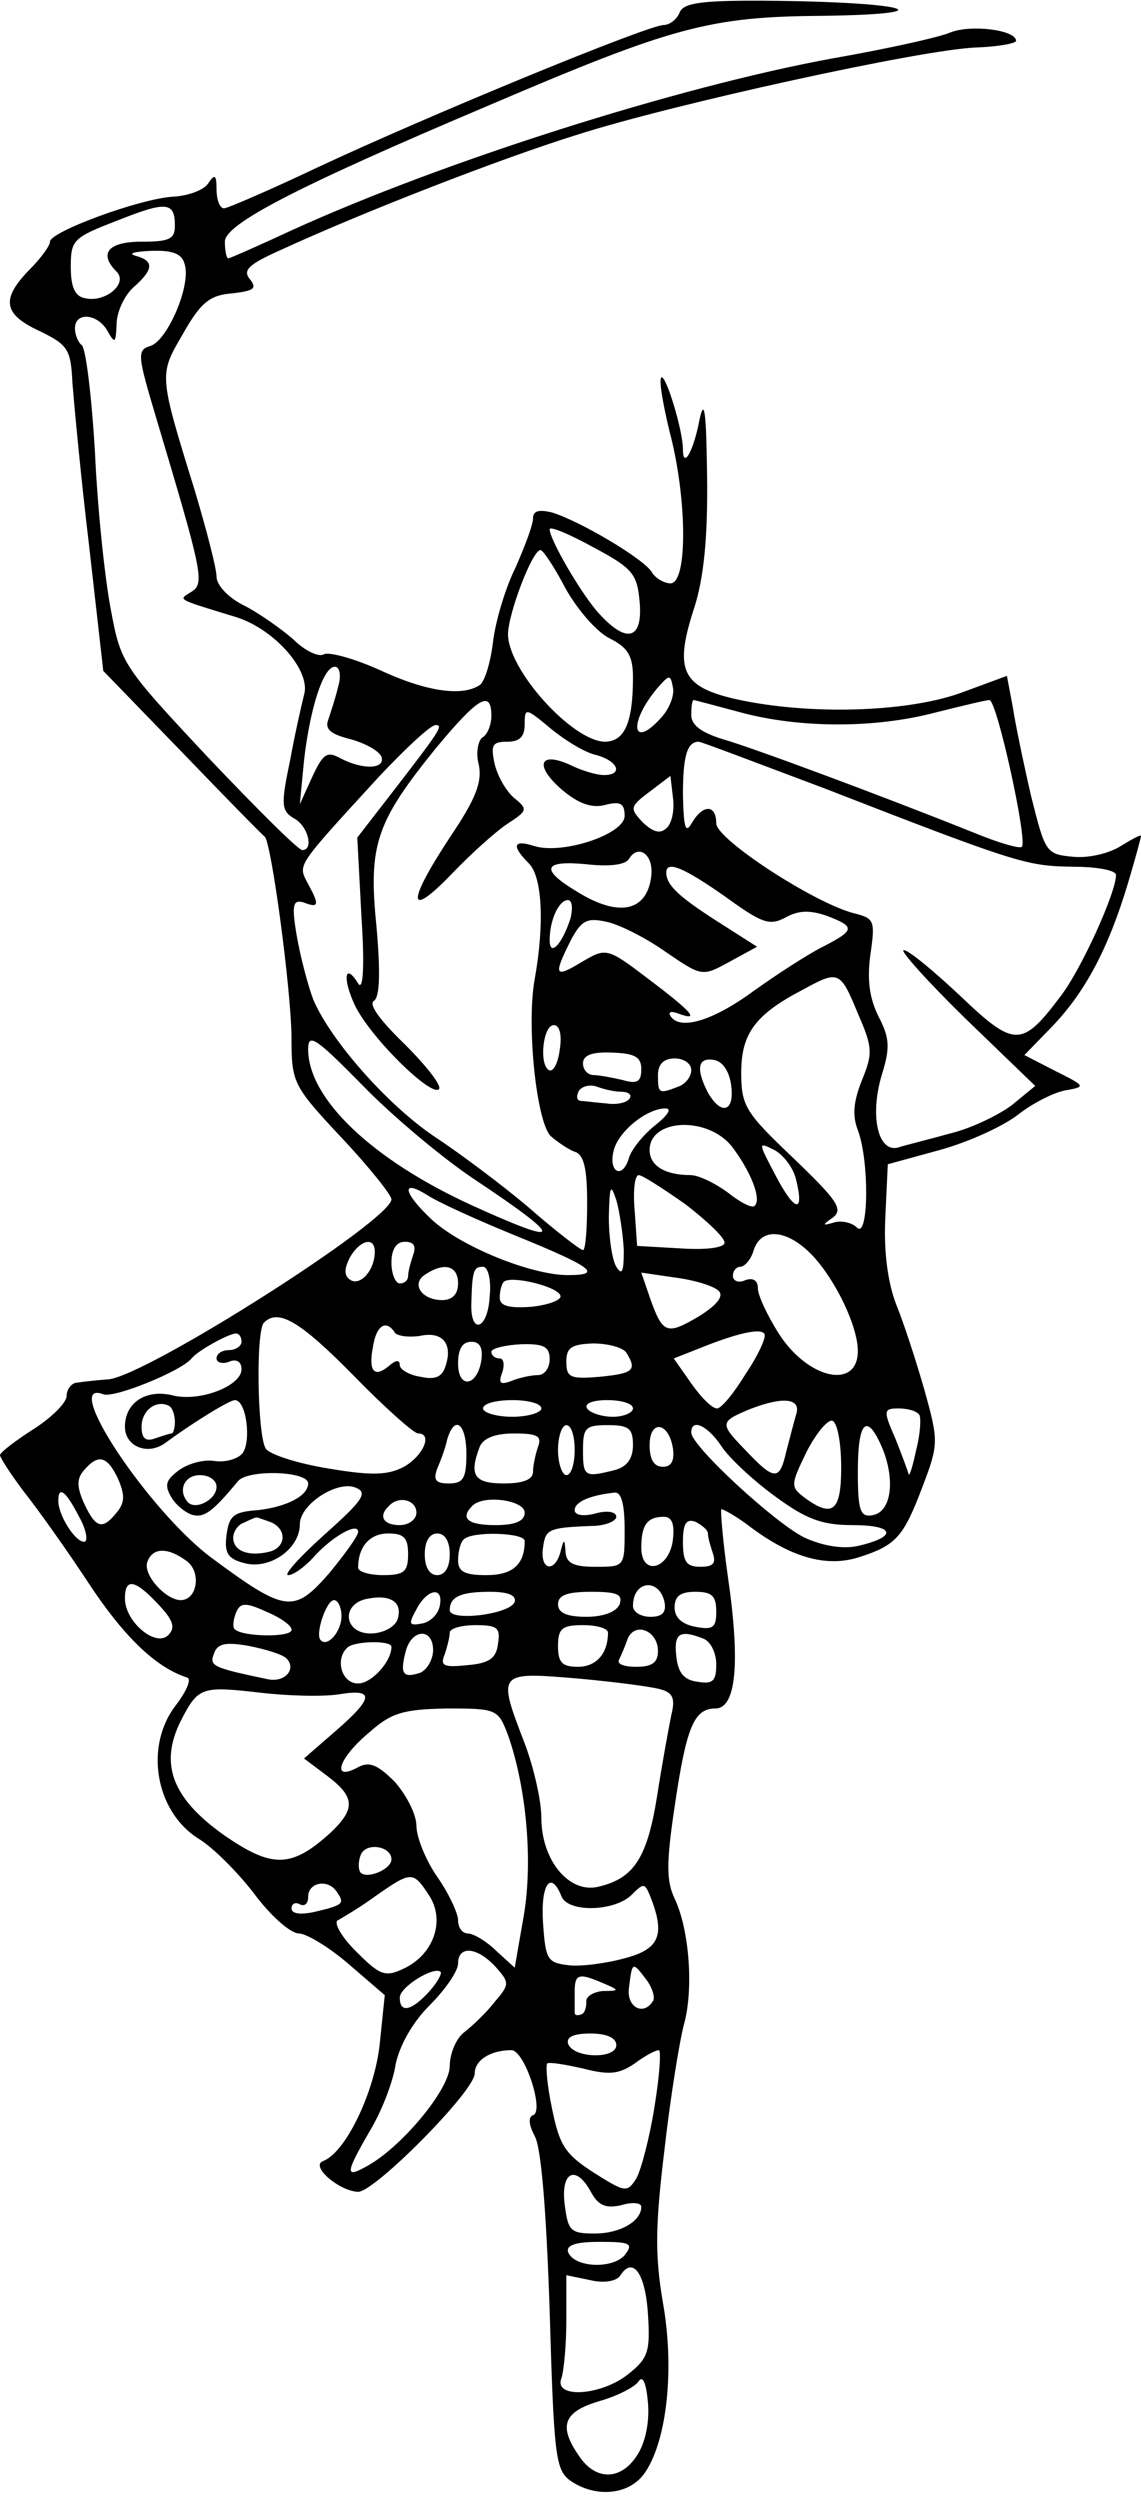 <?xml version="1.0" standalone="no"?>
<!DOCTYPE svg PUBLIC "-//W3C//DTD SVG 20010904//EN"
 "http://www.w3.org/TR/2001/REC-SVG-20010904/DTD/svg10.dtd">
<svg version="1.0" xmlns="http://www.w3.org/2000/svg"
 width="137pt" height="300pt" viewBox="0 0 137 300"
 preserveAspectRatio="xMidYMid meet">
<g transform="translate(0,300) scale(0.1,-0.1)"
fill="#000000" stroke="none">
<path d="M816 2985 c-3 -8 -12 -15 -19 -15 -19 0 -286 -110 -416 -171 -57 -27
-108 -49 -112 -49 -5 0 -9 10 -9 23 0 17 -2 19 -10 7 -5 -8 -24 -15 -42 -16
-39 -2 -148 -42 -148 -54 0 -5 -11 -20 -25 -34 -34 -35 -31 -53 12 -73 35 -17
38 -22 40 -63 2 -25 10 -112 20 -195 l17 -150 94 -97 c52 -54 97 -100 100
-102 8 -9 31 -179 32 -239 0 -56 1 -59 60 -122 33 -35 60 -69 60 -74 0 -25
-291 -210 -339 -216 -14 -1 -32 -3 -38 -4 -7 0 -13 -8 -13 -16 0 -8 -18 -26
-40 -40 -22 -14 -40 -28 -40 -31 0 -3 13 -23 28 -43 16 -20 51 -69 78 -110 42
-64 81 -102 119 -114 5 -2 -1 -16 -13 -32 -39 -49 -26 -128 26 -161 17 -10 47
-40 67 -66 20 -27 44 -48 54 -48 9 0 37 -17 60 -37 l43 -37 -6 -58 c-6 -58
-41 -131 -68 -141 -16 -6 19 -36 42 -37 20 0 140 121 140 142 0 16 19 28 44
28 16 0 40 -74 26 -78 -6 -2 -5 -12 2 -25 8 -14 14 -91 18 -210 5 -172 7 -190
24 -203 31 -22 73 -18 91 10 26 39 35 124 21 203 -10 58 -9 94 2 185 7 62 18
129 23 148 12 42 7 114 -11 152 -10 21 -10 43 0 110 14 95 23 118 49 118 25 0
30 55 15 158 -6 42 -9 79 -8 81 1 1 18 -8 36 -22 50 -37 92 -48 131 -35 43 14
52 24 75 85 19 50 19 54 2 115 -10 35 -25 81 -34 103 -10 26 -15 63 -13 104
l3 64 62 17 c33 9 76 28 95 43 18 14 44 27 58 29 23 4 22 5 -14 23 l-37 19 34
35 c40 42 67 94 90 170 9 30 16 56 16 58 0 2 -11 -4 -24 -12 -14 -9 -39 -15
-58 -13 -32 3 -33 5 -50 73 -9 39 -19 87 -22 107 l-7 37 -57 -21 c-66 -23
-182 -26 -268 -7 -66 15 -75 35 -50 111 11 35 16 83 15 157 -1 75 -3 95 -9 68
-7 -38 -20 -61 -20 -36 0 23 -21 91 -26 86 -3 -3 2 -32 10 -65 21 -79 22 -182
1 -182 -7 0 -18 6 -22 13 -9 16 -87 62 -120 72 -16 4 -23 2 -23 -7 0 -8 -10
-34 -21 -59 -12 -24 -24 -64 -27 -89 -3 -25 -10 -48 -16 -52 -21 -14 -64 -8
-120 18 -31 14 -61 22 -67 19 -6 -4 -23 4 -37 18 -15 13 -42 32 -60 41 -18 9
-32 24 -32 34 0 10 -12 56 -26 103 -44 142 -43 139 -14 189 21 37 32 46 59 48
26 3 30 6 21 17 -9 11 -1 18 37 35 100 46 265 110 355 138 115 37 417 103 480
105 27 1 48 5 48 8 0 13 -54 20 -79 10 -14 -6 -78 -20 -141 -31 -186 -34 -469
-124 -649 -206 -41 -19 -75 -34 -77 -34 -2 0 -4 9 -4 20 0 21 84 65 318 164
220 94 264 106 399 107 149 2 105 16 -53 18 -91 1 -113 -2 -118 -14z m-606
-256 c0 -16 -7 -19 -40 -19 -40 0 -52 -14 -30 -36 14 -14 -13 -37 -37 -32 -13
2 -18 13 -18 38 0 32 3 35 55 55 60 24 70 23 70 -6z m12 -47 c7 -26 -21 -90
-41 -97 -17 -5 -16 -11 7 -88 55 -184 58 -197 42 -207 -16 -10 -20 -8 52 -30
47 -14 92 -65 83 -94 -3 -12 -11 -47 -17 -80 -11 -52 -10 -59 5 -68 17 -9 24
-38 10 -38 -5 0 -55 50 -113 111 -103 110 -105 113 -117 178 -7 36 -16 121
-19 189 -4 67 -11 125 -16 128 -4 3 -8 12 -8 20 0 20 27 18 39 -3 9 -16 10
-15 11 8 0 14 9 34 20 44 25 22 25 32 3 38 -10 3 -2 5 18 6 28 1 38 -4 41 -17z
m546 -404 c4 -45 -15 -51 -48 -15 -20 21 -60 89 -60 102 0 4 24 -6 53 -22 47
-25 52 -32 55 -65z m-89 16 c14 -25 37 -52 53 -60 22 -11 28 -21 28 -47 0 -54
-10 -77 -34 -77 -39 1 -116 86 -116 129 0 24 29 101 39 101 3 0 17 -21 30 -46z
m-273 -118 c-3 -13 -9 -31 -12 -40 -4 -11 3 -17 27 -23 18 -5 34 -14 37 -21 5
-15 -22 -16 -49 -2 -16 9 -21 6 -34 -22 l-15 -33 5 52 c7 62 23 113 37 113 6
0 8 -11 4 -24z m388 -37 c-35 -39 -40 -7 -5 35 15 17 16 17 19 1 2 -9 -4 -25
-14 -36z m-204 2 c0 -11 -5 -23 -11 -26 -5 -4 -8 -19 -4 -33 4 -21 -4 -41 -35
-87 -52 -79 -51 -99 3 -43 23 24 53 51 67 60 23 15 24 17 8 30 -9 7 -20 25
-24 41 -5 23 -3 27 15 27 15 0 21 6 21 21 0 20 1 20 31 -5 17 -14 41 -29 55
-32 26 -7 33 -24 9 -24 -8 0 -26 5 -40 12 -37 17 -44 0 -11 -29 20 -17 36 -23
52 -19 19 5 24 2 24 -13 0 -22 -75 -47 -109 -36 -25 8 -27 0 -6 -21 16 -16 19
-72 7 -139 -10 -55 2 -170 19 -188 8 -7 21 -16 29 -19 11 -3 15 -20 15 -61 0
-32 -2 -57 -5 -57 -3 0 -33 23 -65 51 -33 28 -83 65 -110 83 -57 37 -128 117
-149 167 -7 19 -16 54 -20 78 -6 36 -4 42 9 38 18 -7 19 -3 4 24 -11 22 -14
18 86 127 32 34 62 62 68 62 10 0 5 -7 -56 -86 l-38 -49 5 -95 c4 -60 2 -90
-4 -80 -16 26 -19 6 -4 -26 18 -38 91 -110 101 -101 4 4 -15 28 -41 54 -29 28
-44 48 -37 52 7 5 8 33 3 90 -10 98 0 125 72 214 50 60 66 70 66 38z m300 4
c71 -19 161 -19 233 0 32 8 61 15 65 15 9 0 46 -169 39 -176 -2 -3 -29 5 -58
17 -115 46 -266 102 -301 112 -26 8 -38 17 -38 29 0 10 1 18 3 18 1 0 27 -7
57 -15z m100 -91 c234 -91 243 -93 298 -94 28 0 52 -4 52 -10 0 -21 -42 -114
-67 -146 -46 -61 -55 -61 -120 1 -32 30 -62 55 -68 55 -5 0 28 -37 74 -82 l84
-81 -28 -23 c-16 -12 -49 -28 -74 -34 -25 -7 -54 -14 -63 -17 -24 -6 -34 39
-19 88 10 32 9 44 -4 69 -11 22 -14 44 -10 74 6 41 5 44 -19 50 -48 12 -166
89 -166 108 0 23 -16 23 -29 1 -8 -14 -10 -7 -11 33 0 47 5 64 19 64 3 0 71
-26 151 -56z m-189 -47 c-8 -8 -16 -6 -29 6 -16 17 -16 19 8 37 l25 19 3 -26
c2 -14 -1 -30 -7 -36z m-19 -58 c-5 -43 -39 -50 -89 -19 -45 27 -41 38 11 33
27 -3 46 -1 51 6 11 19 30 6 27 -20z m89 -25 c44 -32 53 -35 72 -25 16 9 30 9
50 2 34 -13 34 -17 -5 -37 -18 -9 -55 -33 -83 -53 -49 -36 -89 -48 -100 -30
-3 5 1 6 9 3 27 -10 18 1 -35 41 -50 38 -51 38 -80 21 -33 -20 -35 -17 -14 25
13 25 20 28 43 23 15 -3 47 -19 71 -36 44 -30 44 -30 77 -12 l33 18 -47 30
c-47 30 -62 44 -62 59 0 15 21 6 71 -29z m-186 -26 c-10 -31 -25 -47 -25 -26
0 24 11 48 22 48 5 0 6 -10 3 -22z m345 -114 c18 -41 18 -48 5 -80 -10 -25
-12 -42 -5 -60 14 -37 13 -131 -1 -117 -6 6 -19 9 -28 6 -14 -4 -14 -3 -1 6
13 10 5 21 -47 71 -58 55 -63 63 -63 103 0 47 17 70 75 100 42 23 44 22 65
-29z m-358 -44 c-2 -16 -8 -27 -13 -24 -12 7 -7 54 6 54 7 0 10 -12 7 -30z
m-101 -156 c108 -72 107 -81 -5 -30 -120 55 -196 128 -196 187 0 20 9 14 66
-44 36 -37 97 -88 135 -113z m199 133 c0 -15 -5 -18 -22 -13 -13 3 -29 6 -35
6 -7 0 -13 6 -13 14 0 10 11 14 35 13 27 -1 35 -5 35 -20z m60 -1 c0 -8 -7
-17 -16 -20 -23 -9 -24 -8 -24 14 0 13 7 20 20 20 11 0 20 -6 20 -14z m48 -19
c4 -31 -12 -36 -28 -8 -15 29 -12 43 8 39 10 -2 18 -14 20 -31z m-132 -7 c9 0
13 -4 10 -8 -3 -5 -15 -8 -28 -6 -13 1 -27 3 -31 3 -5 1 -5 6 -2 12 4 6 14 8
22 5 8 -3 21 -6 29 -6z m41 -40 c-14 -11 -29 -29 -32 -40 -8 -26 -25 -16 -18
10 6 23 40 50 62 50 8 0 3 -8 -12 -20z m92 -26 c22 -29 36 -63 27 -71 -3 -3
-17 4 -32 16 -15 11 -35 21 -45 21 -30 0 -49 11 -49 30 0 38 70 41 99 4z m77
-40 c10 -41 -2 -38 -25 6 -21 40 -21 40 -1 30 11 -6 23 -22 26 -36z m-133 -29
c26 -20 47 -40 47 -46 0 -6 -21 -9 -52 -7 l-53 3 -3 43 c-2 23 0 42 5 42 4 0
29 -16 56 -35z m-208 -36 c96 -39 110 -49 67 -49 -45 0 -130 35 -164 67 -34
32 -37 49 -5 29 12 -8 58 -29 102 -47z m134 -19 c0 -26 -2 -31 -9 -20 -5 8 -9
35 -9 60 1 37 2 41 9 20 4 -14 8 -41 9 -60z m227 -7 c28 -30 54 -85 54 -114 0
-47 -60 -34 -95 21 -14 22 -25 46 -25 54 0 10 -6 13 -15 10 -8 -4 -15 -1 -15
5 0 6 4 11 9 11 5 0 13 9 16 20 9 28 41 25 71 -7z m-526 5 c0 -22 -17 -41 -29
-34 -8 5 -8 13 -1 27 12 21 30 26 30 7z m46 -4 c-3 -9 -6 -20 -6 -25 0 -5 -4
-9 -10 -9 -5 0 -10 11 -10 25 0 16 6 25 16 25 11 0 14 -5 10 -16z m54 -34 c0
-13 -7 -20 -19 -20 -25 0 -38 20 -20 31 23 15 39 10 39 -11z m38 -15 c-2 -41
-24 -48 -22 -7 1 38 3 42 14 42 6 0 10 -16 8 -35z m85 0 c1 -5 -15 -11 -35
-13 -27 -2 -38 1 -38 11 0 7 2 16 5 19 9 8 66 -6 68 -17z m190 6 c6 -6 -1 -16
-23 -30 -39 -23 -44 -22 -59 20 l-11 32 41 -6 c23 -3 46 -10 52 -16z m-439
-101 c38 -39 73 -70 78 -70 18 0 6 -27 -17 -40 -19 -10 -38 -11 -91 -2 -37 6
-71 17 -75 24 -10 16 -12 142 -2 151 17 17 43 2 107 -63z m50 51 c3 -4 16 -6
30 -4 27 6 40 -9 31 -36 -4 -13 -12 -17 -30 -13 -14 2 -25 9 -25 14 0 7 -5 6
-13 -1 -18 -15 -25 -6 -19 24 4 25 16 32 26 16z m421 -50 c-14 -23 -29 -41
-34 -41 -6 0 -19 13 -31 30 l-21 30 28 11 c49 20 78 26 81 18 2 -4 -8 -26 -23
-48z m-605 39 c0 -5 -7 -10 -15 -10 -8 0 -15 -4 -15 -10 0 -5 7 -7 15 -4 9 4
15 0 15 -9 0 -20 -51 -40 -84 -31 -31 7 -56 -9 -56 -38 0 -24 28 -35 49 -19
37 27 77 51 83 51 14 0 20 -50 9 -64 -6 -7 -21 -11 -34 -9 -12 2 -31 -3 -42
-11 -16 -12 -18 -18 -9 -33 6 -10 18 -19 26 -21 14 -3 24 5 54 41 12 14 84 12
84 -3 0 -15 -26 -28 -60 -32 -30 -2 -35 -7 -38 -30 -3 -22 2 -29 23 -34 30 -7
65 18 65 47 0 24 45 53 67 44 15 -6 9 -15 -37 -56 -30 -27 -50 -49 -44 -49 6
0 19 9 30 21 22 25 54 43 54 31 0 -5 -16 -27 -35 -50 -42 -48 -52 -47 -140 18
-76 56 -183 217 -131 197 13 -5 94 28 106 43 7 9 43 29 53 30 4 0 7 -4 7 -10z
m288 -22 c-5 -32 -28 -35 -28 -4 0 17 5 26 16 26 10 0 14 -7 12 -22z m82 1 c0
-10 -6 -19 -14 -19 -8 0 -22 -3 -32 -7 -13 -5 -16 -3 -11 10 3 9 2 17 -3 17
-6 0 -10 4 -10 8 0 4 16 8 35 9 28 1 35 -3 35 -18z m92 8 c13 -21 9 -25 -32
-29 -35 -3 -40 -1 -40 18 0 17 6 21 32 22 18 0 36 -5 40 -11z m-542 -83 c0 -8
-2 -14 -4 -14 -2 0 -11 -3 -20 -6 -11 -4 -16 0 -16 14 0 20 18 33 33 25 4 -2
7 -11 7 -19z m440 16 c0 -5 -16 -10 -35 -10 -19 0 -35 5 -35 10 0 6 16 10 35
10 19 0 35 -4 35 -10z m110 0 c0 -5 -11 -10 -24 -10 -14 0 -28 5 -31 10 -4 6
7 10 24 10 17 0 31 -4 31 -10z m196 -7 c-3 -10 -8 -30 -12 -45 -8 -35 -14 -35
-49 2 -31 32 -31 34 5 49 41 16 62 13 56 -6z m148 -1 c2 -4 1 -23 -4 -42 -4
-19 -8 -32 -9 -29 -1 4 -8 23 -16 43 -15 34 -14 36 4 36 11 0 22 -3 25 -8z
m-94 -63 c0 -52 -10 -61 -44 -36 -17 13 -17 15 3 56 12 23 26 39 31 36 6 -4
10 -28 10 -56z m-450 16 c0 -29 -4 -35 -21 -35 -16 0 -19 4 -14 18 4 9 10 25
12 35 9 30 23 19 23 -18z m130 5 c0 -16 -4 -30 -10 -30 -5 0 -10 14 -10 30 0
17 5 30 10 30 6 0 10 -13 10 -30z m70 6 c0 -16 -7 -26 -22 -30 -36 -9 -38 -8
-38 24 0 27 3 30 30 30 25 0 30 -4 30 -24z m48 -4 c2 -15 -2 -22 -12 -22 -11
0 -16 9 -16 26 0 31 23 28 28 -4z m58 3 c9 -14 38 -41 64 -60 38 -28 57 -35
94 -35 51 0 54 -14 6 -25 -18 -4 -42 0 -64 10 -35 17 -136 110 -136 126 0 18
20 8 36 -16z m194 -4 c15 -38 10 -75 -12 -79 -15 -3 -18 5 -18 52 0 62 11 72
30 27z m-414 3 c-3 -9 -6 -22 -6 -30 0 -9 -11 -14 -35 -14 -36 0 -42 10 -29
44 4 10 18 16 41 16 28 0 34 -3 29 -16z m-504 -39 c8 -19 8 -28 -2 -40 -17
-21 -25 -19 -39 11 -9 20 -9 30 0 40 17 20 28 17 41 -11z m118 -9 c0 -15 -24
-28 -34 -19 -13 14 -5 33 14 33 11 0 20 -6 20 -14z m-165 -36 c9 -16 11 -30 6
-30 -11 0 -31 32 -31 49 0 19 9 12 25 -19z m655 -15 c0 -45 0 -45 -35 -45 -26
0 -35 4 -36 18 -1 16 -2 16 -6 0 -7 -26 -25 -22 -21 5 3 22 6 24 58 26 17 0
30 6 30 11 0 6 -11 8 -25 4 -15 -4 -25 -2 -25 4 0 10 19 18 48 21 8 1 12 -14
12 -44z m-250 20 c0 -8 -9 -15 -20 -15 -20 0 -26 11 -13 23 12 13 33 7 33 -8z
m130 0 c0 -10 -11 -15 -35 -15 -33 0 -43 8 -28 23 13 14 63 7 63 -8z m-306
-11 c21 -8 20 -31 -1 -36 -25 -6 -43 1 -43 17 0 7 6 16 13 18 6 3 13 6 14 6 1
1 8 -2 17 -5z m484 -21 c-4 -36 -38 -45 -38 -10 0 27 7 37 27 37 10 0 13 -9
11 -27z m42 7 c0 -5 3 -15 6 -24 4 -12 0 -16 -15 -16 -17 0 -21 6 -21 30 0 22
4 28 15 24 8 -4 15 -10 15 -14z m-360 -25 c0 -21 -5 -25 -30 -25 -16 0 -30 4
-30 9 0 25 14 41 36 41 19 0 24 -5 24 -25z m50 0 c0 -16 -6 -25 -15 -25 -9 0
-15 9 -15 25 0 16 6 25 15 25 9 0 15 -9 15 -25z m90 16 c0 -28 -14 -41 -46
-41 -26 0 -34 4 -34 18 0 10 3 22 7 25 10 10 73 8 73 -2z m-406 -24 c18 -13
13 -47 -7 -47 -18 0 -46 31 -40 46 6 17 24 18 47 1z m-34 -52 c18 -19 21 -28
12 -37 -15 -15 -52 16 -52 44 0 25 12 23 40 -7z m608 2 c2 -12 -3 -17 -17 -17
-12 0 -21 6 -21 13 0 31 32 34 38 4z m-321 -21 c-4 -9 -18 -16 -32 -16 -33 0
-36 37 -2 42 28 5 41 -6 34 -26z m51 17 c-2 -10 -11 -19 -21 -21 -16 -3 -17
-1 -7 17 13 25 33 28 28 4z m90 5 c-5 -15 -78 -24 -78 -10 0 16 13 22 48 22
22 0 32 -4 30 -12z m126 -3 c-4 -9 -19 -15 -40 -15 -24 0 -34 5 -34 15 0 11
11 15 40 15 31 0 38 -3 34 -15z m116 -9 c0 -19 -4 -22 -25 -18 -16 3 -25 11
-25 23 0 14 7 19 25 19 20 0 25 -5 25 -24z m-510 -22 c-1 -9 -59 -8 -68 1 -3
2 -2 11 1 19 5 13 11 14 37 2 17 -7 31 -17 30 -22z m60 17 c0 -19 -17 -38 -25
-29 -7 7 7 48 16 48 5 0 9 -9 9 -19z m188 -33 c-2 -18 -11 -24 -37 -26 -28 -3
-33 -1 -27 13 3 9 6 21 6 26 0 5 14 9 31 9 26 0 30 -3 27 -22z m132 13 c0 -25
-14 -41 -36 -41 -19 0 -24 5 -24 25 0 21 5 25 30 25 17 0 30 -4 30 -9z m60
-22 c0 -14 -7 -19 -26 -19 -14 0 -23 3 -21 8 2 4 7 15 10 24 8 23 37 12 37
-13z m-270 1 c0 -11 -7 -23 -15 -27 -21 -7 -25 -2 -18 25 7 28 33 29 33 2z
m324 14 c9 -3 16 -17 16 -31 0 -20 -4 -24 -22 -21 -17 2 -24 11 -26 31 -3 27
4 32 32 21z m-500 -24 c12 -12 -1 -29 -22 -25 -67 14 -71 16 -65 31 4 12 14
14 42 9 20 -4 40 -10 45 -15z m126 14 c0 -18 -24 -44 -40 -44 -20 0 -28 29
-13 43 8 8 53 9 53 1z m323 -51 c15 -4 18 -11 13 -31 -3 -15 -11 -58 -17 -97
-12 -75 -28 -99 -71 -109 -35 -8 -68 32 -68 83 0 20 -9 60 -20 89 -33 86 -33
86 63 78 45 -4 90 -10 100 -13z m-386 -6 c43 7 42 -4 -4 -44 l-38 -33 28 -21
c33 -25 34 -39 5 -67 -48 -44 -71 -44 -129 -4 -62 44 -78 85 -52 137 21 41 25
42 95 34 34 -4 76 -5 95 -2z m203 -49 c22 -63 30 -150 19 -216 l-11 -63 -22
20 c-12 12 -28 21 -34 21 -7 0 -12 7 -12 16 0 8 -11 32 -25 52 -14 20 -25 48
-25 61 0 14 -12 37 -26 53 -21 21 -31 25 -45 17 -32 -17 -22 12 14 42 27 24
41 28 94 29 60 0 61 -1 73 -32z m-140 -149 c0 -12 -29 -24 -37 -16 -3 4 -3 13
0 21 6 16 37 11 37 -5z m45 -43 c20 -30 6 -71 -30 -88 -23 -11 -29 -8 -58 21
-18 18 -27 35 -21 37 5 3 26 15 45 29 43 30 45 30 64 1z m-110 3 c9 -13 7 -15
-27 -23 -18 -4 -28 -2 -28 4 0 6 5 8 10 5 6 -3 10 1 10 9 0 18 25 22 35 5z
m269 -4 c7 -20 63 -19 84 1 15 15 16 15 23 -2 18 -46 11 -63 -32 -74 -22 -6
-53 -10 -67 -8 -25 3 -27 7 -30 51 -3 45 9 64 22 32z m-79 -85 c17 -19 17 -21
-1 -42 -10 -13 -27 -29 -36 -36 -10 -7 -18 -26 -18 -41 0 -28 -59 -99 -101
-121 -25 -14 -24 -7 5 43 14 23 28 59 31 80 5 23 20 50 41 71 19 19 34 41 34
50 0 22 23 20 45 -4z m-80 -30 c-21 -23 -35 -26 -35 -7 0 13 41 38 49 31 2 -2
-4 -13 -14 -24z m269 -11 c-11 -18 -31 -8 -29 14 4 33 4 34 20 13 8 -10 12
-23 9 -27z m-59 21 c19 -8 19 -9 -1 -9 -12 -1 -21 -7 -20 -13 0 -7 -2 -14 -6
-15 -5 -2 -8 -1 -8 2 0 3 0 14 0 25 0 22 5 23 35 10z m15 -74 c0 -17 -52 -16
-58 2 -2 8 7 12 27 12 19 0 31 -5 31 -14z m46 -73 c-6 -38 -16 -76 -22 -87
-11 -17 -13 -17 -51 7 -34 22 -41 32 -50 76 -6 28 -8 52 -6 55 2 2 21 -1 43
-6 31 -8 43 -7 62 6 12 9 25 16 29 16 3 0 1 -30 -5 -67z m-76 -104 c9 -16 18
-19 36 -15 13 4 24 3 24 -2 0 -17 -25 -32 -56 -32 -29 0 -32 3 -36 35 -5 40
14 48 32 14z m40 -75 c-15 -17 -61 -15 -68 4 -2 8 9 12 38 12 37 0 41 -2 30
-16z m28 -71 c3 -45 0 -53 -24 -72 -33 -26 -89 -29 -80 -5 3 9 6 40 6 70 l0
54 29 -6 c17 -4 32 -1 36 6 15 23 30 2 33 -47z m-13 -169 c-19 -30 -49 -31
-69 -2 -26 37 -20 54 24 67 21 6 43 17 47 24 5 7 9 -3 11 -26 2 -23 -3 -48
-13 -63z"/>
</g>
</svg>

